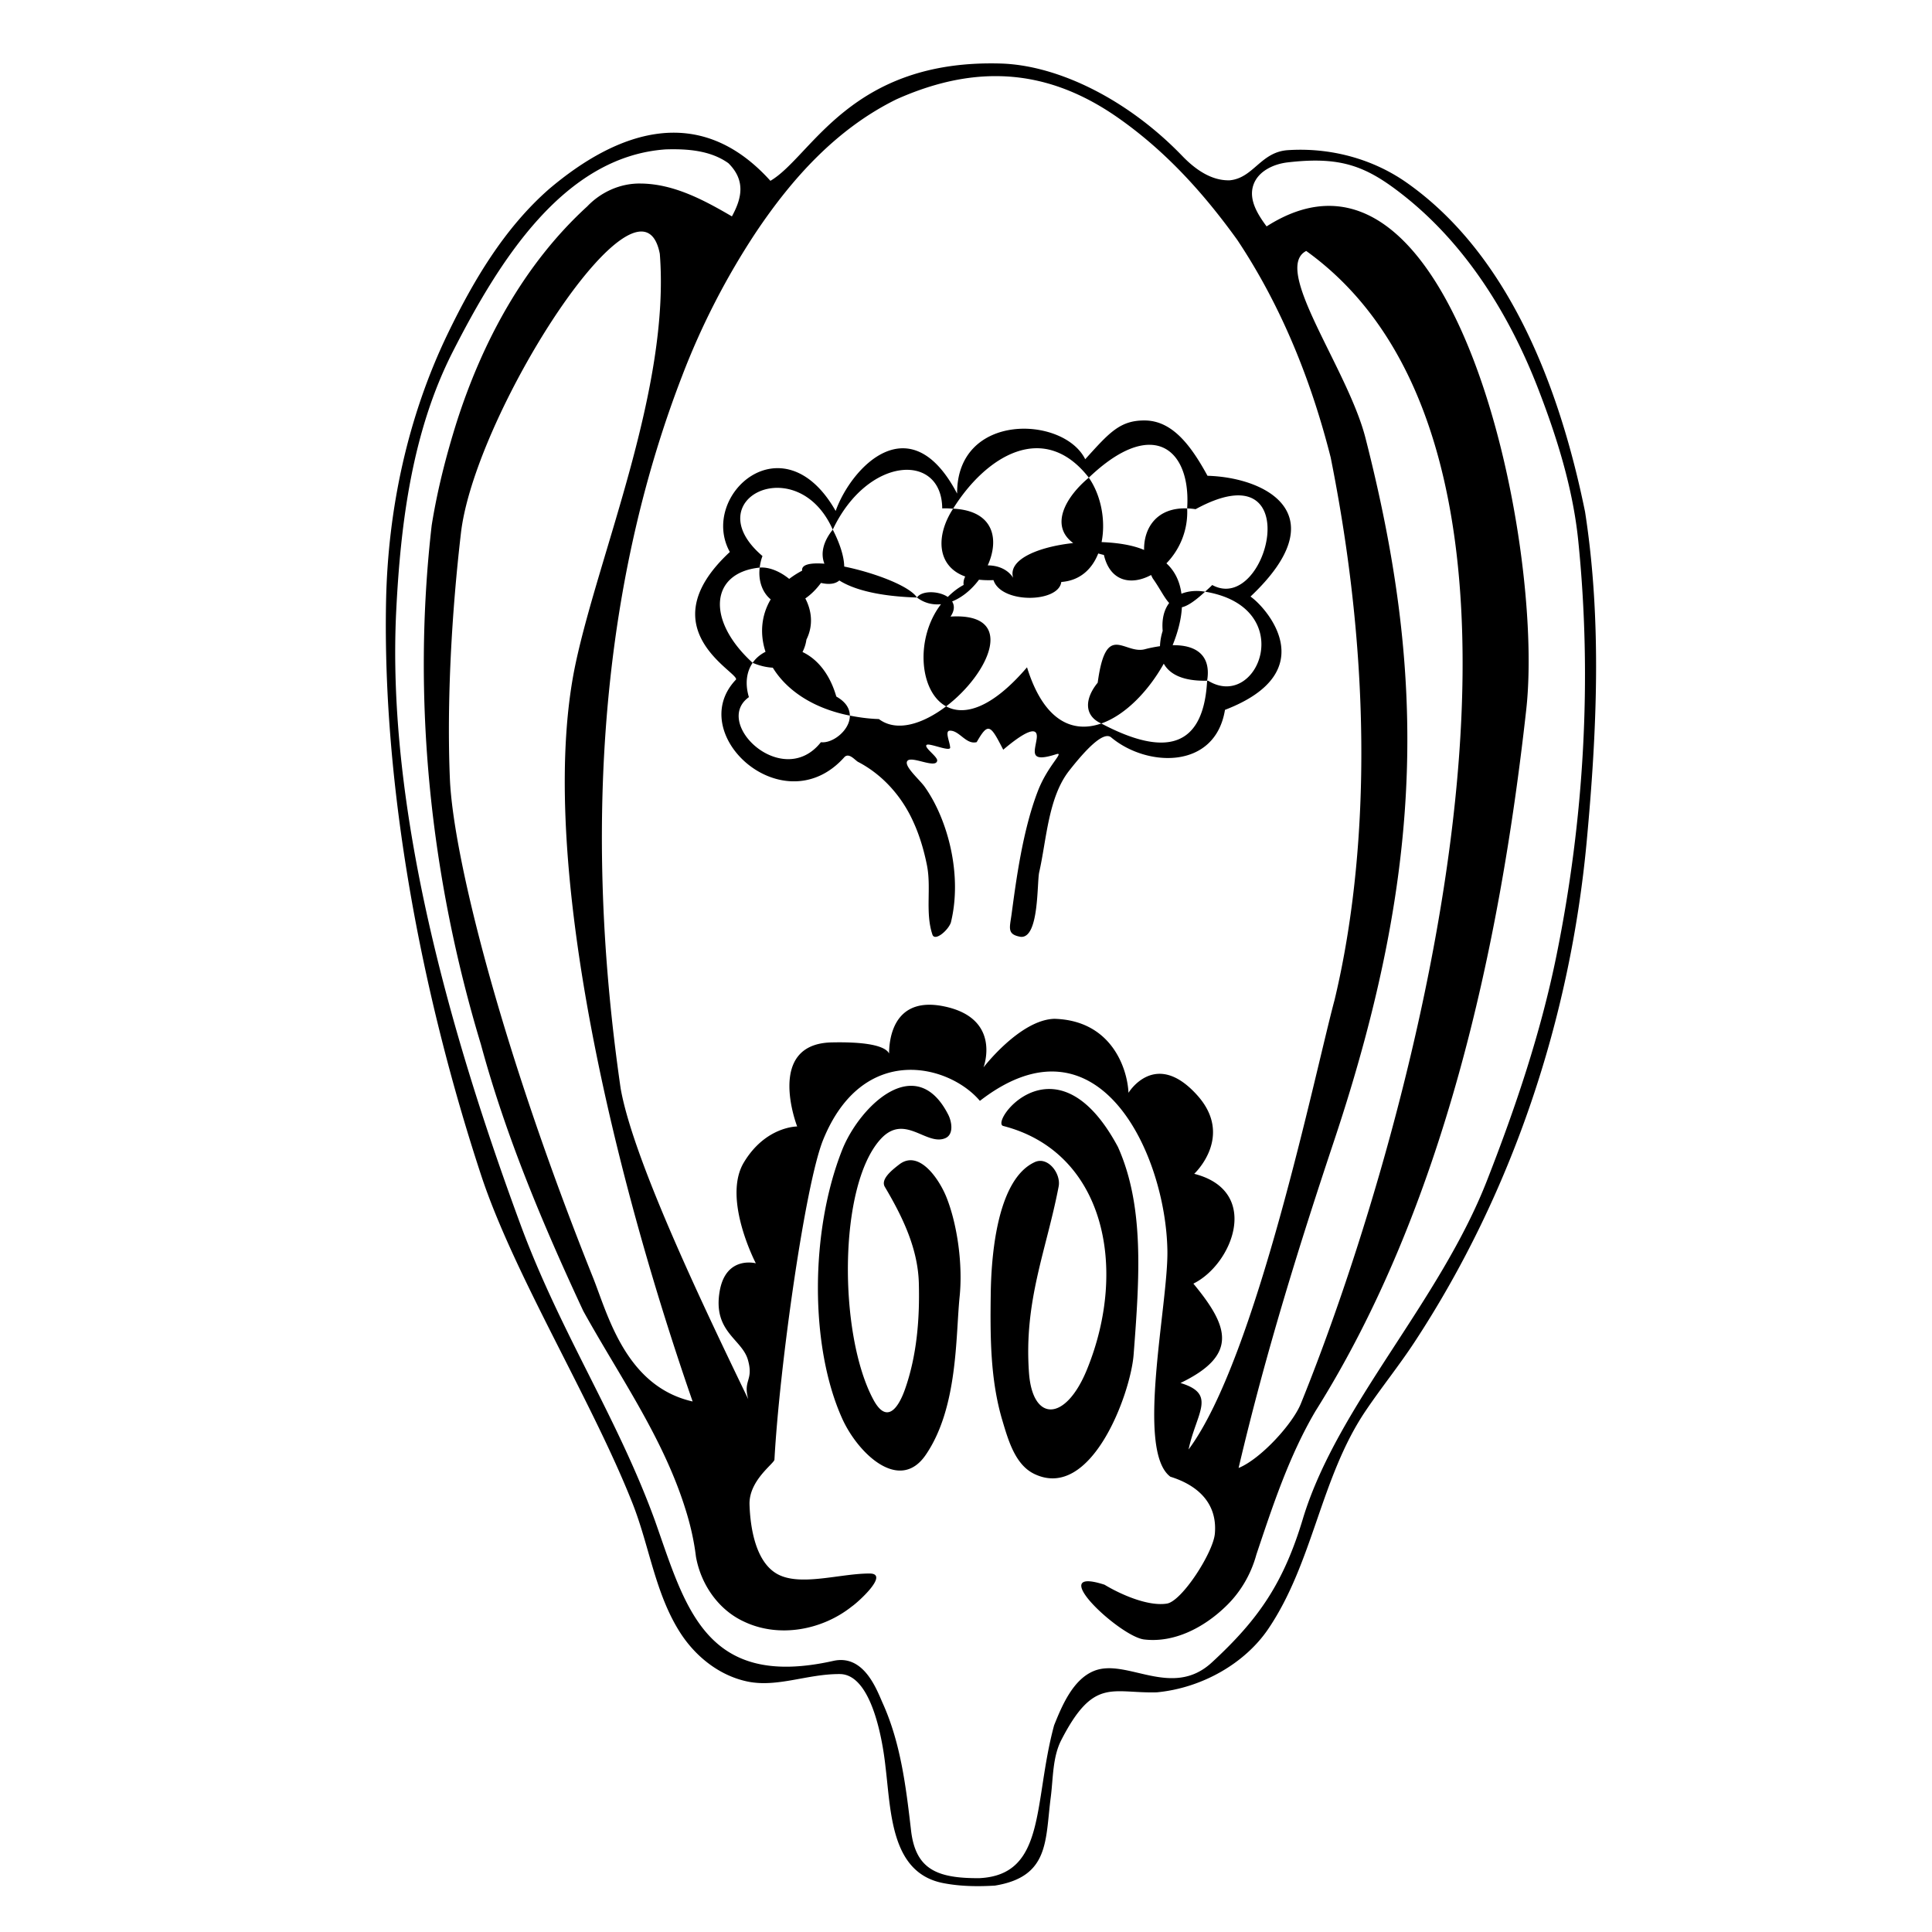 <svg width="400" height="400" viewBox="0 0 105.833 105.833" xmlns="http://www.w3.org/2000/svg"><path style="fill:#000;stroke-width:.659" d="M408.14 88.313c-76.546-2.594-95.894 46.83-116.617 58.92-35.942-39.875-77.221-24.657-111.164 4.064-22.465 19.666-37.97 45.847-50.855 72.476-20.301 41.956-30.243 88.555-31.14 134.993-1.798 92.997 17.61 196.306 47.646 287.806 16.565 50.466 55.751 113.41 76.283 165.465 8.427 21.365 11.293 45.133 23.852 64.768 7.67 11.991 19.62 21.57 33.646 24.574 15.101 3.235 30.245-3.826 46.637-3.707 16.353.119 21.675 34.878 22.912 46.404 2.827 22.899 2.6 53.52 29.027 58.65 8.62 1.674 17.313 1.77 25.953 1.262 27.542-4.461 25.273-22.695 28.088-44.351 1.25-9.616.869-20.193 5.317-28.832 16.28-31.622 25.321-23.345 47.982-23.95 22.849-2.169 44.35-14.653 55.998-31.84 22.601-33.346 26.3-75.963 48.838-109.454 7.928-11.782 16.888-22.84 24.687-34.725 49.235-75.027 78.284-162.642 86.538-251.693 5.094-54.966 7.682-110.76-.834-165.58-13.043-63.962-38.835-129.638-89.582-165.366-17.199-12.108-38.543-17.772-59.782-16.377-13.666.898-17.27 14.01-29.175 15.145-9.443.312-17.67-5.783-23.838-12.184-27.459-28.49-62.058-45.326-90.416-46.469zm-.574 6.345c20.278.601 39.608 7.556 58.598 20.84 23.964 16.763 42.991 37.83 59.975 61.406 22.165 33.265 37.153 70.61 46.949 109.325 24.165 120.67 16.055 213.965 1.937 272.748-9.924 36.938-39.324 180.198-73.353 225.833 3.916-18.489 14.416-27.824-4.06-33.414 29.37-14.158 24.151-28.545 6.478-49.94 19.723-9.7 34.233-46.543.42-55.188 0 0 20.134-18.643 1.62-39.366-21.171-23.697-34.655-1.343-34.655-1.343-.525-11.996-8.358-36.386-37.243-37.187-17.263.486-35.611 24.409-35.611 24.409s9.522-24.937-20.356-30.767c-29.877-5.83-27.027 26.054-27.027 26.054s4.6-8.566-28.92-7.837c-33.522.729-17.345 42.248-17.345 42.248s-15.869-.128-26.8 18.09c-10.93 18.218 6.024 50.67 6.024 50.67s-15.095-4.054-18.185 14.12c-3.46 20.356 11.23 23.89 14.21 34.428 2.978 10.537-2.58 9.94.166 19.765-20.327-42.195-57.678-119.473-64.13-156.198-9.845-68.022-12.645-137.49-5.188-205.995 5.644-52.028 17.339-103.643 36.229-152.437a370.718 370.718 0 0 1 36.926-71.776c18.337-27.37 40.731-52.169 70.642-66.878 15.266-6.823 29.851-10.646 43.95-11.479a98.674 98.674 0 0 1 8.75-.13zm-168.744 36.78c10.783-.341 22.528.45 31.586 6.931 8.858 8.78 6.66 17.795 1.77 26.735-14.04-8.187-29.212-16.377-45.883-16.506-10.074-.192-19.902 4.214-26.815 11.48-31.857 29.099-52.858 68.26-65.816 109.014-5.24 16.79-9.6 33.903-12.367 51.277-10.046 87.443-.699 176.725 24.736 260.861 12.54 46.278 31.224 90.603 51.442 133.973 18.05 32.59 40.094 63.536 51.298 99.436 2.453 7.658 4.334 15.836 5.319 23.959 2.412 13.802 11.146 26.678 24.021 32.65 17.605 8.466 39.417 4.376 54.393-7.586 3.04-2.084 18.633-16.135 9.242-16.512-14.779-.18-35.23 6.735-46.834.21-10.993-6.183-13.517-23.642-13.885-34.842-.401-12.248 12.608-20.77 12.526-22.657 2.584-46.963 15.483-138.59 24.486-160.709 19.92-48.941 63.175-37.962 78.766-19.545 59.837-46.343 93.494 27.012 94.23 75.38.41 26.989-16.082 100.362 1.488 113.507 13.954 4.329 23.719 13.492 22.356 28.662-.852 9.487-16.524 33.877-24.072 35.098-9.504 1.537-23.369-4.653-31.373-9.483-30.78-9.939 7.63 26.04 19.88 27.512 15.184 1.826 30.025-6.036 40.774-16.355 7.545-7.102 12.94-16.305 15.656-26.291 8.252-24.613 16.41-49.499 29.678-72.069 64.112-101.906 92.572-232.066 105.959-352.638 9.39-84.576-36.455-302.855-130.496-242.793-4.311-5.837-9.155-13.299-6.66-20.75 2.37-7.083 10.3-10.615 17.18-11.416 26.891-3.134 39.556 1.79 58.304 16.588 31.462 24.832 53.337 60.165 67.637 97.11 9.56 24.702 17.522 50.316 20.181 76.552 7.027 69.318 2.935 139.783-10.937 208.22-7.848 38.719-20.527 76.369-34.983 113.31-23.843 60.937-74.654 112.454-92.187 168.9-9.886 33.374-22.655 51.592-45.986 73.132-20.24 18.742-42.99-2.513-59.5 4.399-10.383 4.346-15.853 17.3-19.836 27.248-10.543 38.877-3.78 75.223-37.625 76.816-21.678.119-32.267-4.66-34.356-24.76-2.486-21.337-5.147-43.127-14.078-63.011-3.011-6.704-9.37-24.903-24.918-21.42-64.393 14.426-74.275-27.114-89.603-70.426-18.864-51.927-47.57-94.608-67.627-148.965-35.14-95.232-67.403-208.487-62.414-308.4 2.222-44.512 8.12-90.265 28.382-130.069 23.244-45.662 55.831-98.155 106.961-101.758zm-12.236 41.273c4.533-.025 7.842 3.392 9.355 11.203 5.291 67.298-30.172 149.434-42.222 205.469-19.252 89.524 14.39 243.542 58.717 371.303-33.732-7.622-42.662-43.804-50.157-62.522-46.453-116.01-70.224-211.858-71.836-250.428-1.616-38.699.908-83.618 5.563-123.535 5.93-50.855 66.102-151.355 90.58-151.49zm334.215 9.771c146.27 105.146 54.097 439.284-2.723 579.356-4.144 10.215-20.241 27.804-31.26 32.263 13.85-59.105 31.433-114.751 47.996-164.45 46.547-139.665 45.633-236.331 15.766-353.174-8.913-34.87-47.124-85.043-29.78-93.995zm-81.065 85.186c-12.595-.122-17.949 6.199-30.002 19.482-10.844-21.906-64.592-23.812-64.379 17.278-23.58-44.97-53.217-13.176-61.039 8.713-26.332-46.271-68.789-7.668-53.18 20.62-42.53 39.469 6.654 61.44 2.934 64.29-25.887 27.483 24.425 73 54.778 38.654 2.268-1.945 4.808 1.282 6.607 2.488 12.55 6.479 22.322 17.615 28.014 30.457 3.049 6.647 5.291 14.309 6.73 21.547 2.279 11.461-.964 23.685 2.735 34.823 1.217 3.665 7.933-2.1 9.283-6.03 5.93-24.058-1.634-52.022-13.158-68.222-2.67-3.754-11.042-10.813-8.55-13.166 2.384-2.25 13.852 3.974 14.78.252.852-1.915-7.042-6.976-5.193-8.174 1.548-1.004 12.624 4.035 11.732 1.047-.213-2.655-2.723-8.026-.176-8.155 4.806-.244 8.213 7.19 13.545 5.744 5.835-10.171 6.912-8.699 13.34 3.817 9.508-8.099 17.77-12.976 16.817-5.625-.815 6.286-4.268 12.406 9.732 7.912 4.598-1.476-4.076 5.406-9.123 18.432-7.717 19.918-11.034 45.591-13.23 61.918-.939 6.97-2.449 10.21 4.615 11.408 9.308.766 8.083-27.315 9.26-32.471 3.682-16.141 4.501-37.558 15.038-51 8.443-10.77 17.274-20.006 21.127-16.773 17.941 15.052 52.272 16.335 57.204-13.829 49.745-19.136 20.615-51.6 12.826-56.939 43.342-40.944 8.508-59.835-21.606-60.7-8.464-15.517-17.77-27.666-31.46-27.798zm2.23 12.23c13.308-.01 20.254 13.52 18.999 31.963a36.18 36.18 0 0 1 4.248.393c56.89-31.102 36.311 53.36 8.361 38.11-1.358 1.372-2.412 2.253-3.601 3.355 47.099 7.787 26.694 60.192 1.547 44.75-.193.006-.328-.026-.518-.022-2.005 37.873-25.815 35.98-53.191 21.51-14.29 4.987-28.877-1.036-37.323-28.232-17.928 20.931-31.736 24.47-40.656 19.617-11.387 8.646-24.684 13.235-33.785 6.392-5.24-.165-10.028-.847-14.602-1.744.11 7.262-8.59 14.1-14.54 13.375-19.143 24.227-54.6-9.574-36.19-22.648-2.11-7.049-1.048-12.949 1.879-17.244-23.577-21.503-21.3-45.33 3.55-47.864.231-1.889.64-3.826 1.391-5.806-33.576-28.594 17.537-53.452 35.322-13.276 17.564-37.087 54.815-38.91 55.012-10.654 2.04-.126 3.706.036 5.473.121 16.593-26.575 45.71-44.46 68.199-15.586 12.166-11.62 22.441-16.503 30.426-16.51zm-30.425 16.51c-11.4 9.46-19.897 23.977-7.852 32.871-17.638 1.921-32.928 8.285-30.18 17.43-2.868-4.424-7.934-6.232-12.769-6.205 5.879-12.96 3.25-27.516-17.398-28.51-8.824 13.543-8.294 28.93 6.09 34.098-.632 1.258-1.02 2.636-.797 4.238-3.064 1.614-5.63 3.73-7.973 6.033-4.65-3.155-13.155-3.265-15.474.291 3.878 2.916 8.005 3.75 12.076 3.356-13.073 16.935-10.992 43.953 2.568 51.332 21.439-16.279 35.994-47.2 2.217-45.115 2.117-3.128 2.006-5.641.799-7.606 5.144-2.07 9.855-6.036 13.51-10.932 2.222.239 4.616.334 7.269.2 3.882 11.973 32.77 11.476 34.084.945 9.478-.692 15.47-6.518 18.566-14.31.977.23 1.779.519 2.846.718 3.166 13.568 13.879 15.381 23.7 10.098.363.626.594 1.33 1.011 1.92 3.422 4.834 5.58 9.433 8.092 12.142-2.422 3.235-3.8 7.749-3.266 14.022a28.724 28.724 0 0 0-1.35 7.678c-2.421.368-4.902.81-7.556 1.523-10.483 2.814-19.542-14.423-23.744 16.82-6.565 8.01-6.983 16.568 1.8 20.512 12.007-4.19 23.64-16.207 31.399-30.068 2.955 5.281 9.557 8.852 21.793 8.558 2.081-12.426-5.124-18.035-17.338-17.834 2.597-6.438 4.348-12.95 4.65-19.074 2.808-.605 6.563-3.1 11.659-7.82-4.259-.722-8.361-.375-11.88 1.02-.789-5.994-3.186-11.277-7.548-15.28 6.436-6.58 10.982-16.399 10.42-27.598-15.348-.575-21.856 9.953-21.635 20.877-5.865-2.507-13.473-3.636-21.37-3.945 2.135-10.695-.183-23.394-6.419-32.385zm-86.353 60.246c-3.82-5.89-21.673-12.54-36.567-15.568-.082-5.168-2.314-11.909-5.764-18.559-4.765 5.98-6.232 11.902-4.191 17.121-6.785-.502-11.645.289-11.2 3.506a46.119 46.119 0 0 0-6.501 4.133c-4.769-3.883-10.257-6.07-14.82-5.678-.825 6.759 1.462 12.644 5.533 15.971-4.816 8.103-5.518 17.448-2.61 26.348-2.584 1.308-4.838 3.143-6.474 5.545 3.352 1.412 6.813 2.273 10.135 2.441 6.793 11.113 19.925 20.391 38.716 24.076-.05-3.333-1.78-6.747-6.799-9.576-3.462-11.944-9.974-19.07-16.992-22.383.891-1.771 1.626-3.75 1.965-6.215 3.58-7.233 2.654-14.554-.547-20.712 2.615-1.794 5.268-4.282 7.871-7.788 4.456 1.007 7.348.365 9.217-1.234 7.56 4.757 20.328 7.982 39.027 8.572zM363 602.064c-14.291-.645-29.552 17.399-35.404 32.174-16.184 40.864-16.333 98.766-.006 135.004 7.93 17.6 28.797 37.5 41.959 18.336 16.323-23.769 15.026-59.591 17.07-79.588 1.636-16.01-1.093-35.988-6.568-49.812-3.517-8.88-13.681-24.402-23.793-16.604-3.629 2.799-9.496 7.429-7.221 11.266 9.022 15.216 16.625 31.065 17.084 48.412.475 17.956-1 36.302-6.918 53.185-3.358 9.58-9.19 17.863-15.93 5.33-17.46-32.465-17.796-107.02 3.479-130.757 12.12-13.524 23.036 3.381 32.617-.627 4.394-1.839 3.34-8.256 1.543-11.793-5.12-10.078-11.416-14.232-17.912-14.526zm69.668 1.6c-16.774-.755-28.37 17.134-24.213 18.541 50.756 12.984 63.108 71.018 42.166 122.399-10.778 26.442-27.338 26.482-29.14 1.73-2.641-36.269 8.756-61.57 14.906-93.717 1.238-6.474-5.399-15.257-12.008-12.228-19.557 8.96-21.903 49.437-22.123 66.152-.28 21.272-.305 43.03 5.822 63.611 2.991 10.047 6.46 22.29 16.01 26.92 28.7 13.915 48.472-40.399 49.97-59.906 3.005-39.11 5.427-74.715-7.89-104.422-11.507-21.462-23.436-28.627-33.5-29.08z" transform="translate(10.426 -6.143) scale(.109)"/></svg>